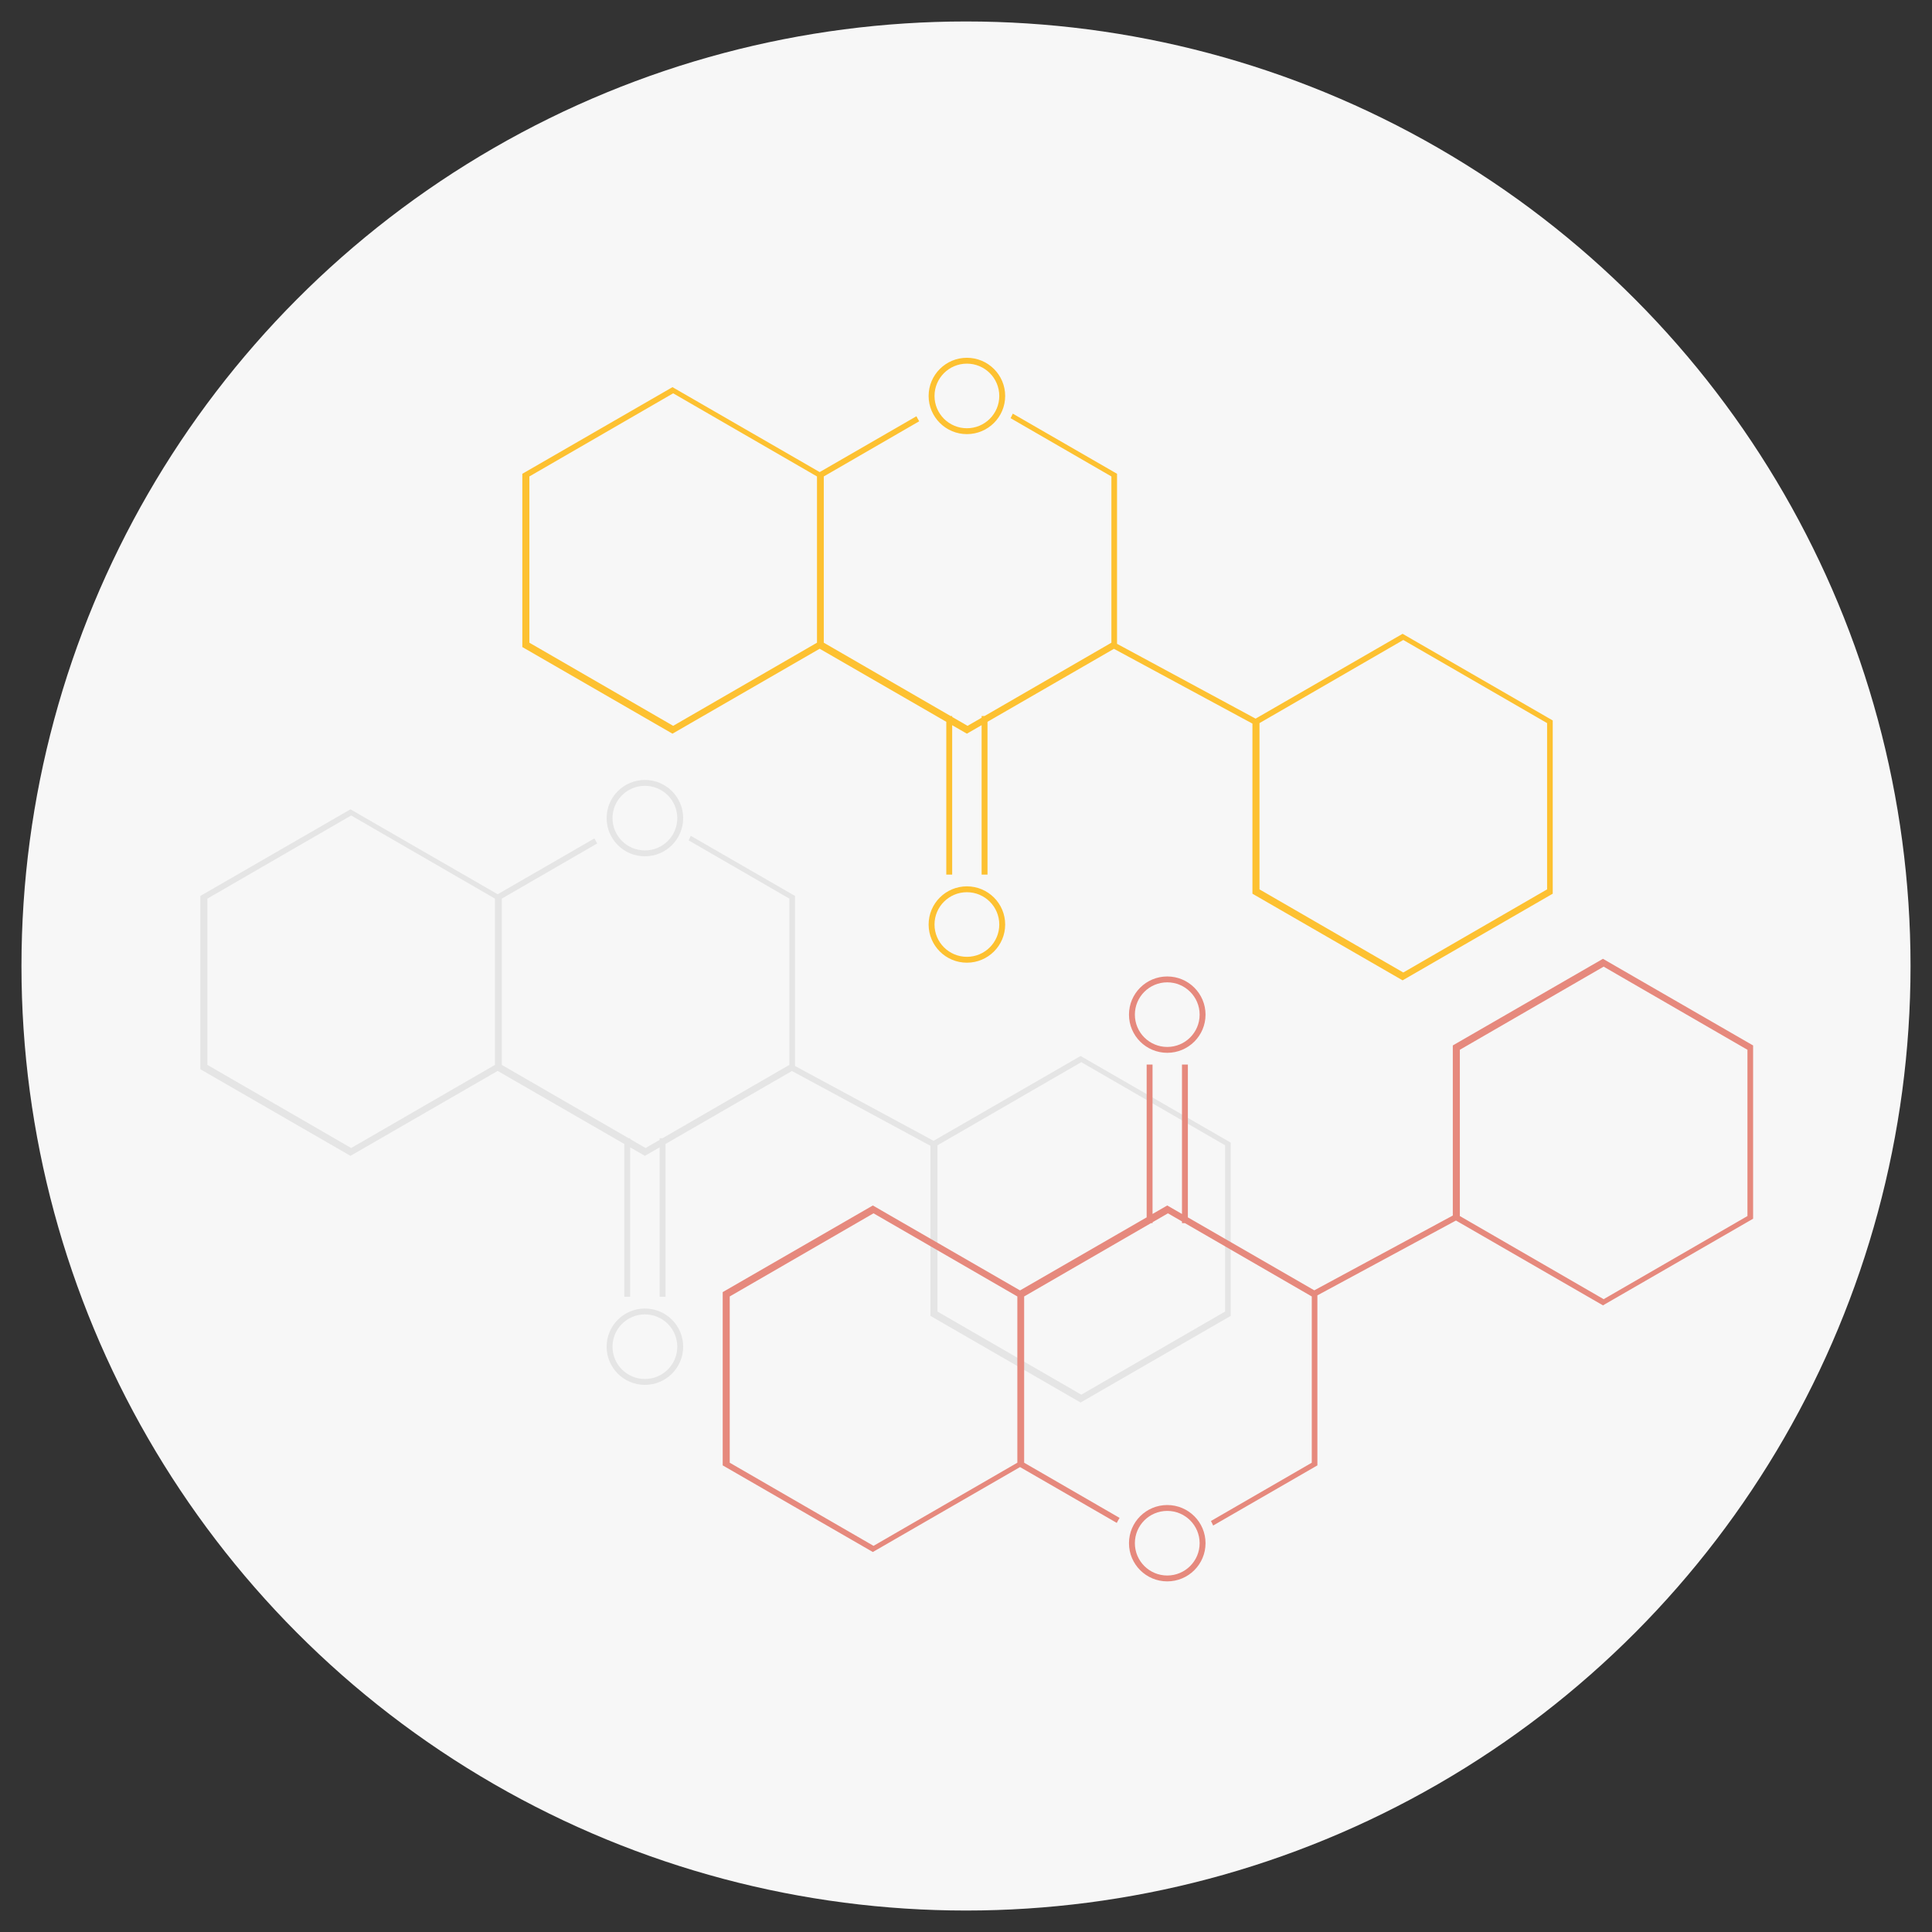 <?xml version="1.0" encoding="utf-8"?>
<!-- Generator: Adobe Illustrator 16.0.0, SVG Export Plug-In . SVG Version: 6.00 Build 0)  -->
<!DOCTYPE svg PUBLIC "-//W3C//DTD SVG 1.1//EN" "http://www.w3.org/Graphics/SVG/1.1/DTD/svg11.dtd">
<svg version="1.1" id="icon_1_" xmlns="http://www.w3.org/2000/svg" xmlns:xlink="http://www.w3.org/1999/xlink" x="0px" y="0px"
	 width="270px" height="270px" viewBox="0 0 270 270" enable-background="new 0 0 270 270" xml:space="preserve">
<rect x="0" y="0" width="270" height="270" fill="#333333" stroke="none"/>
<g id="Ellipse_5">
	<g>
		<circle fill="#F7F7F7" cx="135" cy="135" r="132"/>
	</g>
</g>
<g id="Polygon_1_copy_4">
	<g>
		<path fill="#E5E5E5" d="M90.125,119.67c2.954,0,5.349-2.389,5.349-5.335S93.08,109,90.125,109c-2.954,0-5.348,2.389-5.348,5.335
			S87.172,119.67,90.125,119.67z M90.125,109.82c2.5,0,4.526,2.021,4.526,4.515s-2.026,4.514-4.526,4.514
			c-2.499,0-4.525-2.021-4.525-4.514S87.626,109.82,90.125,109.82z M90.125,182.868c-2.954,0-5.348,2.389-5.348,5.335
			s2.395,5.335,5.348,5.335c2.954,0,5.349-2.389,5.349-5.335S93.08,182.868,90.125,182.868z M90.125,192.717
			c-2.499,0-4.525-2.021-4.525-4.514s2.026-4.515,4.525-4.515c2.5,0,4.526,2.021,4.526,4.515S92.625,192.717,90.125,192.717z
			 M151.014,147.576L130.47,159.43l-19.365-10.456v-23.762l-14.57-8.407c-0.092,0.217-0.194,0.428-0.306,0.634l14.088,8.145v23.235
			l-17.725,10.247h-0.41v0.237l-1.961,1.134l-2.153-1.244v-0.127H87.85l-17.726-10.247v-23.235l13.339-7.711
			c-0.144-0.226-0.273-0.459-0.392-0.7l-13.52,7.801l-20.571-11.87l-20.983,12.107v24.214l20.983,12.107l20.571-11.87l17.695,10.21
			v21.354h0.823v-20.879l2.054,1.186l2.061-1.189v20.883h0.823v-21.357l17.668-10.194l19.356,10.451v23.771l20.983,12.107
			l20.983-12.107v-24.214L151.014,147.576z M69.175,148.819l-20.097,11.618l-20.097-11.618v-23.235l20.097-11.618l20.097,11.618
			V148.819z M171.209,183.291l-20.097,11.618l-20.097-11.618v-23.235l20.097-11.618l20.097,11.618V183.291z"/>
	</g>
</g>
<g id="Polygon_1_copy_6">
	<g>
		<path fill="#E6897D" d="M163.125,147.132c2.955,0,5.35-2.389,5.35-5.335s-2.395-5.335-5.35-5.335
			c-2.953,0-5.348,2.389-5.348,5.335S160.172,147.132,163.125,147.132z M163.125,137.283c2.5,0,4.526,2.021,4.526,4.514
			s-2.026,4.515-4.526,4.515c-2.498,0-4.525-2.021-4.525-4.515S160.627,137.283,163.125,137.283z M224.014,133.995l-20.983,12.107
			v23.771l-19.356,10.451l-17.668-10.194v-21.357h-0.823v20.883l-2.061-1.189l-2.054,1.185v-20.878h-0.822v21.353l-17.695,10.21
			l-20.571-11.869l-20.983,12.107v24.214l20.983,12.107l20.571-11.87l13.52,7.802c0.119-0.241,0.249-0.475,0.393-0.7l-13.339-7.711
			v-23.235l17.725-10.247h0.22v-0.127l2.152-1.244l1.962,1.134v0.237h0.41l17.726,10.247v23.235l-14.089,8.145
			c0.111,0.206,0.214,0.418,0.306,0.635l14.57-8.407v-23.762l19.365-10.456l20.543,11.854l20.983-12.107v-24.214L224.014,133.995z
			 M142.175,204.416l-20.097,11.618l-20.097-11.618v-23.235l20.097-11.618l20.097,11.618V204.416z M244.209,169.944l-20.097,11.618
			l-20.097-11.618v-23.235l20.097-11.618l20.097,11.618V169.944z M163.125,210.33c-2.953,0-5.348,2.389-5.348,5.335
			s2.395,5.335,5.348,5.335c2.955,0,5.35-2.389,5.35-5.335S166.08,210.33,163.125,210.33z M163.125,220.18
			c-2.498,0-4.525-2.021-4.525-4.515s2.027-4.514,4.525-4.514c2.5,0,4.526,2.021,4.526,4.514S165.625,220.18,163.125,220.18z"/>
	</g>
</g>
<g id="Polygon_1_copy_7">
	<g>
		<path fill="#FDC131" d="M135.125,60.67c2.955,0,5.35-2.389,5.35-5.335S138.08,50,135.125,50c-2.953,0-5.348,2.389-5.348,5.335
			S132.172,60.67,135.125,60.67z M135.125,50.82c2.5,0,4.526,2.021,4.526,4.515s-2.026,4.514-4.526,4.514
			c-2.499,0-4.525-2.021-4.525-4.514S132.626,50.82,135.125,50.82z M135.125,123.868c-2.953,0-5.348,2.389-5.348,5.335
			s2.395,5.335,5.348,5.335c2.955,0,5.35-2.389,5.35-5.335S138.08,123.868,135.125,123.868z M135.125,133.717
			c-2.499,0-4.525-2.021-4.525-4.514s2.026-4.515,4.525-4.515c2.5,0,4.526,2.021,4.526,4.515S137.625,133.717,135.125,133.717z
			 M196.014,88.576l-20.543,11.854l-19.365-10.456V66.212l-14.57-8.407c-0.092,0.217-0.194,0.428-0.306,0.634l14.089,8.145v23.235
			l-17.726,10.247h-0.41v0.237l-1.962,1.134l-2.152-1.244v-0.127h-0.219l-17.725-10.247V66.584l13.338-7.711
			c-0.143-0.226-0.273-0.459-0.392-0.7l-13.52,7.801l-20.571-11.87L72.996,66.212v24.214l20.983,12.107l20.571-11.87l17.695,10.21
			v21.353h0.823v-20.878l2.054,1.185l2.061-1.189v20.882h0.823v-21.357l17.668-10.194l19.356,10.451v23.771l20.983,12.107
			l20.983-12.107v-24.214L196.014,88.576z M114.175,89.819l-20.097,11.618L73.981,89.819V66.584l20.097-11.618l20.097,11.618V89.819
			z M216.209,124.291l-20.097,11.618l-20.097-11.618v-23.235l20.097-11.618l20.097,11.618V124.291z"/>
	</g>
</g>
</svg>
